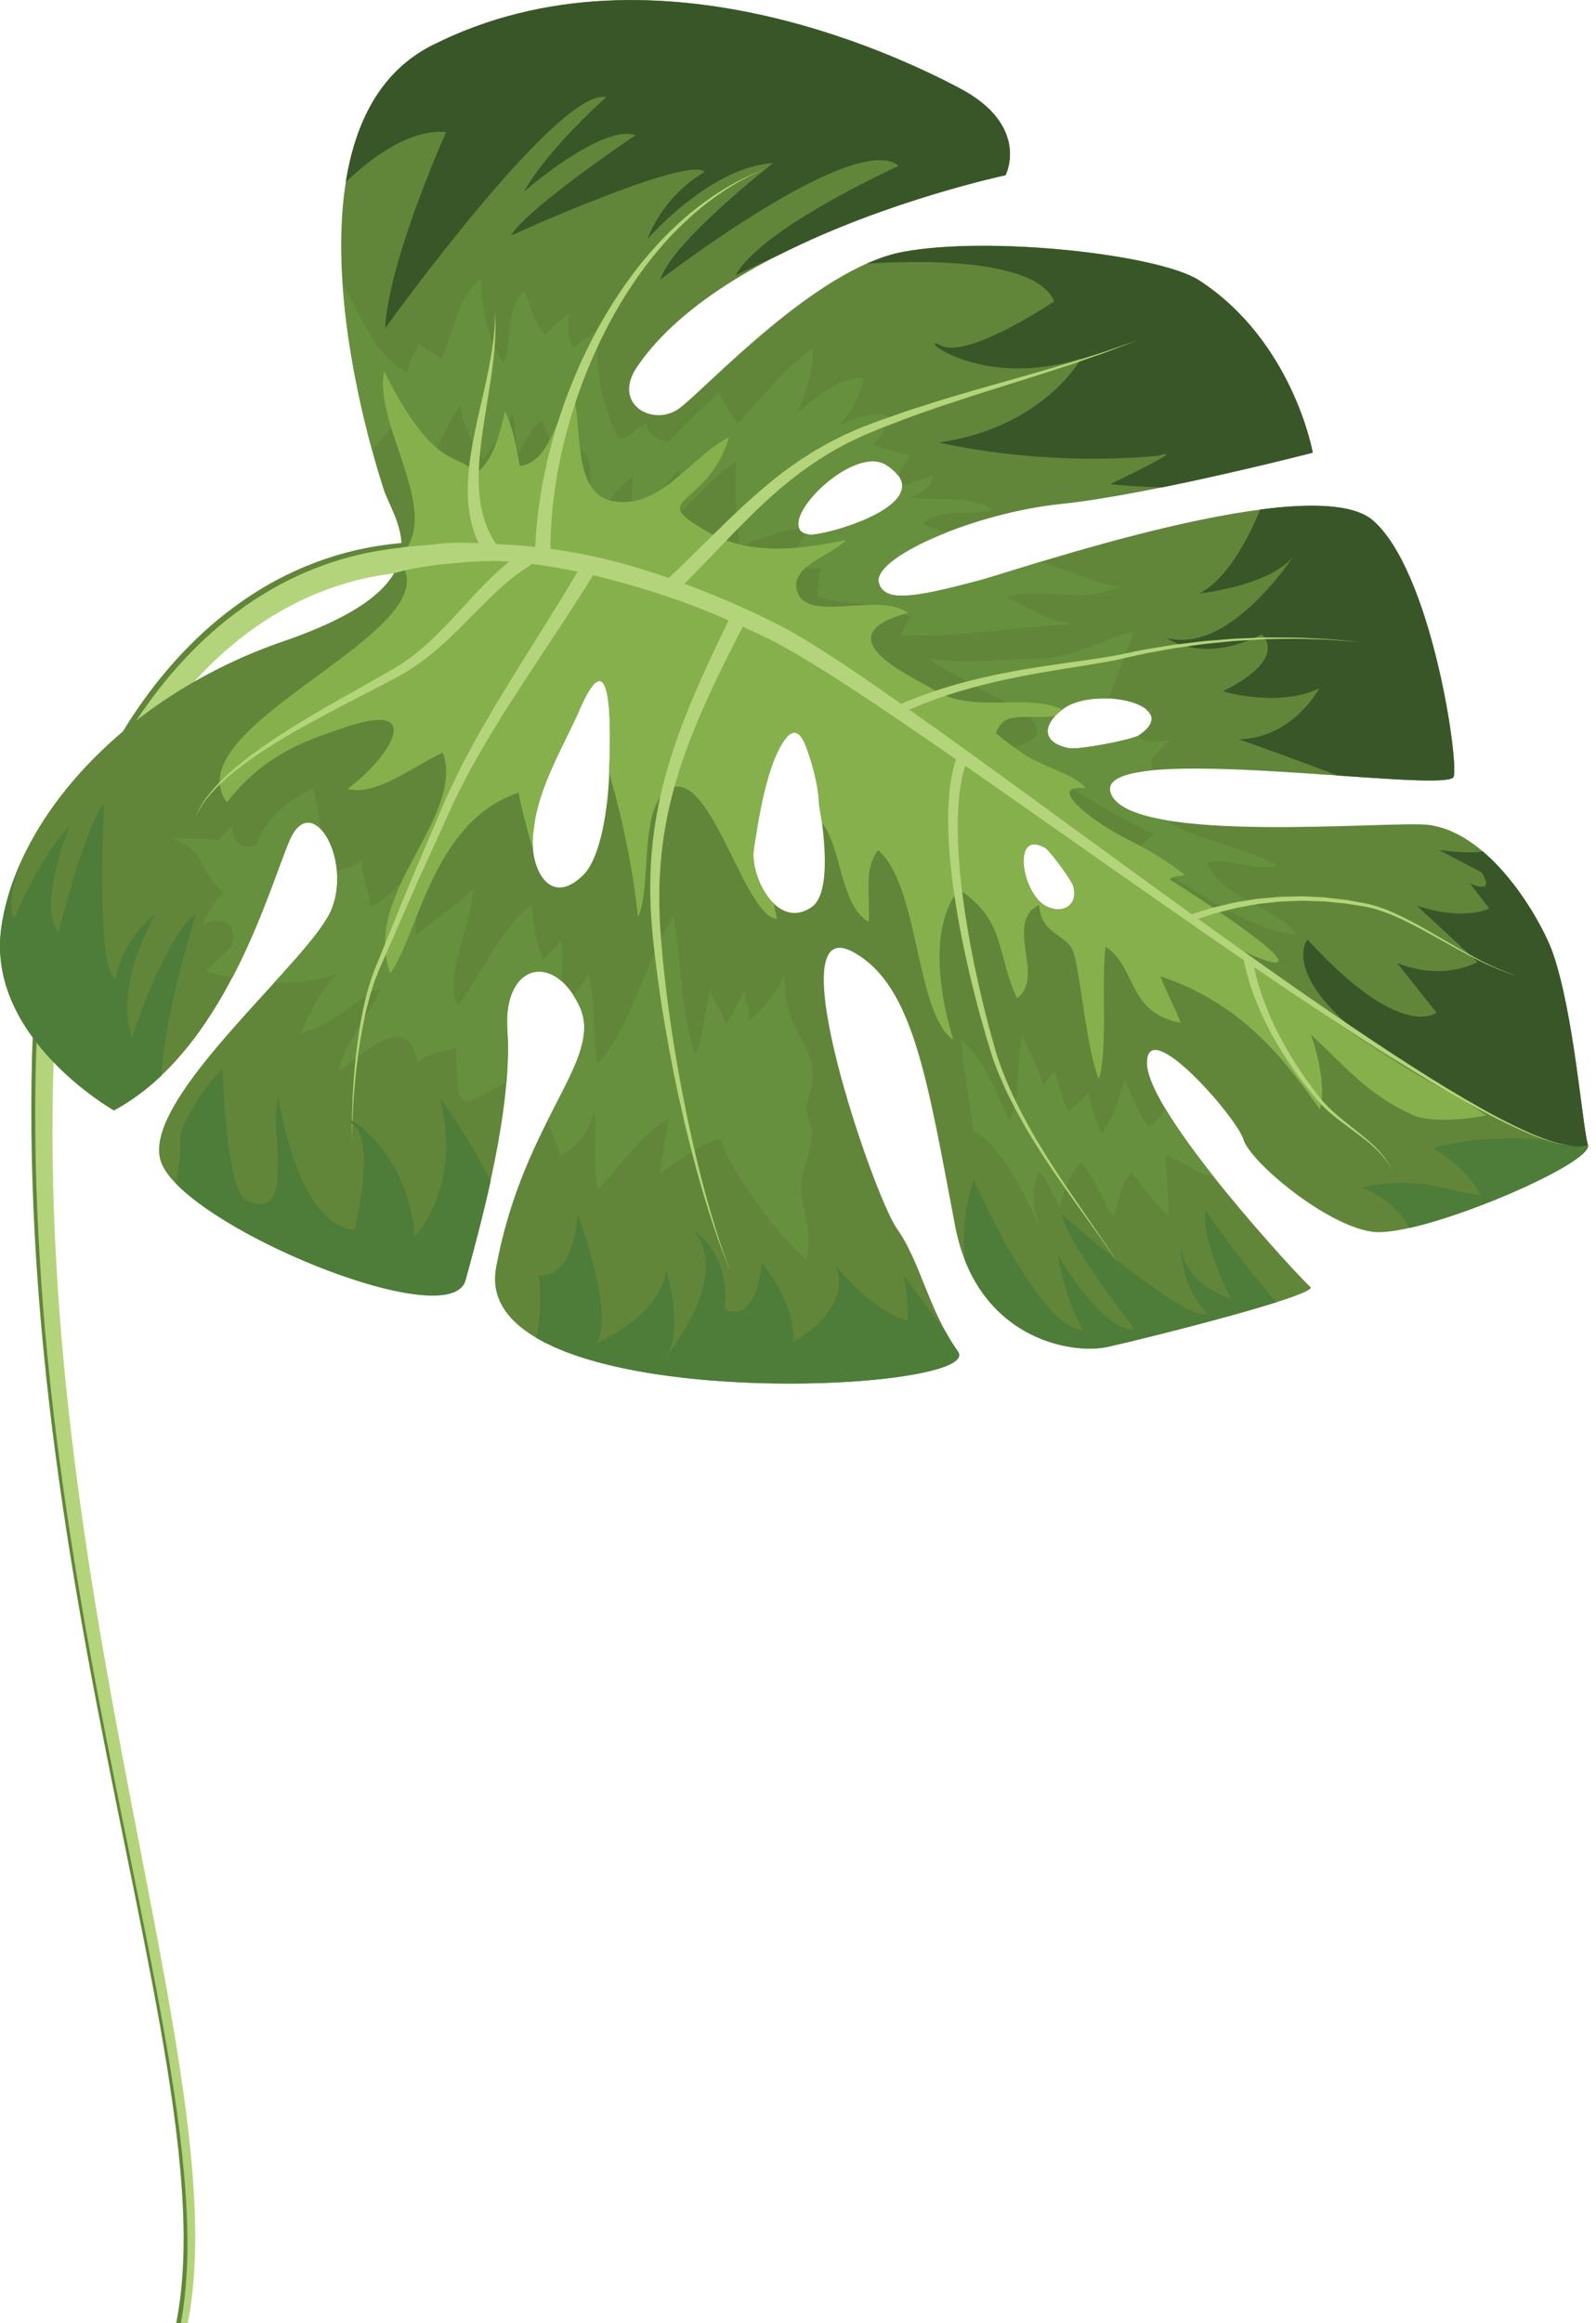 <svg width="165" height="240" viewBox="0 0 165 240" fill="none" xmlns="http://www.w3.org/2000/svg">
<path d="M5.753 150.361C6.672 157.294 7.806 164.195 9.044 170.966C10.282 177.736 11.631 184.363 12.934 190.782C14.237 197.194 15.501 203.391 16.551 209.288C17.593 215.186 18.421 220.79 18.786 225.99C18.968 228.59 19.033 231.086 18.942 233.451C18.896 234.637 18.812 235.784 18.688 236.898C18.571 237.967 18.414 239.003 18.212 239.993H18.903C19.111 239.023 19.287 238.019 19.418 236.983C19.555 235.856 19.652 234.683 19.711 233.484C19.822 231.086 19.783 228.557 19.626 225.931C19.307 220.679 18.525 215.036 17.535 209.112C16.538 203.189 15.332 196.972 14.087 190.547C11.592 177.704 8.979 163.987 7.265 150.159C6.398 143.245 5.746 136.312 5.382 129.469C5.017 122.634 4.925 115.883 5.134 109.373C5.368 102.915 6.444 96.712 8.171 91.055C9.897 85.406 12.269 80.297 15.058 76.002C17.841 71.695 21.04 68.216 24.266 65.648C25.067 65.009 25.882 64.423 26.677 63.889C27.479 63.361 28.267 62.879 29.043 62.449C30.593 61.588 32.086 60.937 33.467 60.428C36.224 59.418 38.511 59.027 40.068 58.825C40.459 58.767 40.791 58.741 41.085 58.715C41.371 58.682 41.639 58.669 41.847 58.649C42.056 58.643 42.219 58.617 42.323 58.558C42.427 58.506 42.479 58.454 42.479 58.454L42.316 56.186C42.316 56.186 42.258 56.141 42.147 56.108C42.036 56.062 41.873 56.056 41.665 56.082C41.456 56.095 41.196 56.115 40.863 56.16C40.537 56.193 40.146 56.232 39.736 56.297C38.055 56.532 35.578 56.981 32.6 58.109C31.121 58.669 29.512 59.392 27.85 60.331C27.022 60.8 26.175 61.328 25.328 61.901C24.481 62.488 23.621 63.12 22.774 63.81C19.366 66.573 16.029 70.288 13.169 74.81C10.308 79.326 7.916 84.643 6.203 90.482C4.495 96.327 3.459 102.707 3.303 109.334C3.14 115.909 3.283 122.699 3.707 129.58C4.13 136.455 4.834 143.427 5.753 150.361Z" fill="#61863A"/>
<path d="M6.144 150.791C7.063 157.724 8.197 164.632 9.435 171.396C10.673 178.166 12.022 184.8 13.325 191.212C14.629 197.624 15.893 203.821 16.942 209.718C17.985 215.616 18.812 221.22 19.177 226.42C19.359 229.02 19.425 231.522 19.34 233.888C19.294 235.074 19.209 236.22 19.086 237.335C18.988 238.247 18.851 239.14 18.695 240H19.398C19.568 239.166 19.711 238.299 19.822 237.419C19.959 236.292 20.057 235.119 20.115 233.92C20.233 231.516 20.187 228.994 20.031 226.368C19.711 221.116 18.929 215.472 17.939 209.549C16.948 203.626 15.736 197.409 14.492 190.984C11.996 178.14 9.383 164.423 7.669 150.595C6.802 143.681 6.151 136.748 5.786 129.906C5.421 123.07 5.33 116.319 5.538 109.816C5.773 103.358 6.848 97.148 8.575 91.498C10.302 85.849 12.674 80.746 15.463 76.446C18.245 72.138 21.445 68.659 24.67 66.091C25.472 65.453 26.286 64.866 27.081 64.332C27.883 63.804 28.671 63.322 29.447 62.892C30.998 62.031 32.49 61.38 33.871 60.871C36.628 59.861 38.915 59.47 40.472 59.268C40.863 59.21 41.196 59.184 41.489 59.158C41.776 59.125 42.043 59.112 42.251 59.093C42.46 59.086 42.623 59.06 42.727 59.001C42.831 58.949 42.883 58.897 42.883 58.897L42.721 56.629C42.721 56.629 42.662 56.584 42.551 56.551C42.44 56.505 42.278 56.499 42.069 56.525C41.86 56.545 41.6 56.558 41.267 56.603C40.942 56.636 40.551 56.675 40.14 56.74C38.459 56.975 35.983 57.424 33.005 58.552C31.526 59.112 29.916 59.835 28.254 60.774C27.427 61.243 26.58 61.771 25.732 62.344C24.885 62.931 24.025 63.556 23.178 64.247C19.77 67.016 16.434 70.724 13.573 75.247C10.712 79.762 8.321 85.08 6.607 90.925C4.9 96.77 3.863 103.15 3.707 109.777C3.544 116.352 3.688 123.142 4.111 130.023C4.515 136.885 5.219 143.857 6.144 150.791Z" fill="#B3D47B"/>
<path d="M101.251 59.959C94.656 61.706 91.457 62.292 90.857 60.22C90.101 57.607 100.782 52.967 109.755 52.055C118.734 51.136 135.716 46.757 135.716 46.757C135.716 46.757 133.689 35.269 123.967 28.954C119.874 26.296 102.502 24.334 93.392 26.002C84.282 27.671 72.794 40.377 70.155 42.235C67.509 44.098 63.228 41.766 65.873 37.882C75.198 24.178 103.962 18.091 103.962 18.091C103.962 18.091 106.607 12.944 99.1 9.047C95.249 7.046 68.128 -7.212 44.643 4.694C26.919 13.686 39.782 50.888 39.782 50.888C41.346 54.779 45.77 60.585 29.317 66.241C12.863 71.891 1.7 84.5 0.13 95.858C-1.441 107.216 11.774 114.703 11.774 114.703C23.145 108.571 27.596 92.378 29.877 86.924C32.151 81.463 36.406 88.67 34.282 93.936C32.158 99.201 14.642 113.361 16.596 119.89C18.558 126.42 46.52 138.077 48.116 132.265C49.941 125.631 52.99 114.293 52.45 106.408C51.987 99.657 57.115 98.243 59.859 103.827C62.602 109.412 54.118 115.518 51.283 130.962C48.449 146.405 102.137 144.027 99.035 139.622C95.933 135.217 95.21 130.447 92.727 126.921C90.245 123.396 80.131 93.786 88.296 98.399C94.435 101.866 95.849 111.478 98.748 126.667C100.951 138.214 110.673 140 114.551 139.133C119.464 138.032 136.413 133.731 135.468 132.949C134.517 132.167 118.747 115.192 118.584 109.907C118.421 104.616 127.87 115.44 128.554 117.72C129.245 120.008 137.026 126.563 141.861 127.247C146.689 127.931 164.753 120.236 164.166 118.281C163.58 116.319 162.726 104.694 160.517 98.393C159.429 95.304 154.333 86.109 147.745 85.223C144.018 84.721 116.46 87.406 114.798 81.861C113.13 76.309 149.804 82.154 150.299 80.225C150.788 78.296 147.94 58.988 141.952 53.775C135.729 48.36 104.932 58.988 101.251 59.959ZM62.98 79.619C62.947 82.16 62.394 87.954 60.478 90.208C56.698 94.203 54.522 89.211 55.18 85.666C55.584 81.457 58.223 77.143 59.846 73.474L59.872 73.415C63.371 65.276 63.163 75.494 62.98 79.619ZM83.748 78.316C84.171 79.639 84.653 81.567 84.68 83.118C85.11 85.445 86.074 92.189 83.924 93.701C80.314 96.171 77.57 90.54 77.916 87.817C78.404 84.624 79.343 78.277 81.48 75.983L81.506 75.957C82.614 75.077 83.174 76.511 83.748 78.316ZM91.652 48.054C97.38 51.762 86.263 55.13 83.839 55.241C79.186 54.883 88.029 45.643 91.652 48.054ZM110.954 91.518C111.52 93.492 109.898 94.489 108.158 93.616C105.617 92.339 104.554 85.582 108.067 87.595C108.66 88.038 110.647 90.723 110.954 91.518ZM117.678 75.996C116.727 76.472 111.781 77.43 110.569 77.299C107.669 76.752 107.689 74.869 109.931 73.213C113.202 70.789 122.52 72.809 117.678 75.996Z" fill="#61863A"/>
<path d="M91.652 48.054C92.206 48.412 92.557 48.764 92.825 49.109C93.255 48.386 93.711 47.682 94.121 47.044C92.72 46.653 91.45 46.444 90.231 45.916C91.156 45.252 91.547 43.851 92.153 43.134C90.485 42.371 88.563 43.199 86.817 43.89C87.846 42.593 89.11 40.847 89.234 39.074C86.829 38.84 84.327 41.205 82.483 42.528C83.298 40.54 84.164 38.24 84.028 36.103C82.359 36.637 76.403 43.668 76.403 43.668C75.902 43.753 74.331 40.527 74.331 40.527C72.748 41.935 69.17 45.597 69.17 45.597C69.17 45.597 67.124 45.545 66.792 43.707C65.371 44.45 64.7 45.636 63.957 45.304C63.957 45.304 61.109 40.169 61.885 34.109C61.331 34.506 59.904 35.249 59.298 35.966C58.685 34.721 58.575 33.405 58.92 32.323C58.184 32.858 57.076 33.653 56.411 34.682C55.297 33.522 54.873 31.919 54.235 30.088C52.202 31.548 53.036 35.425 52.039 37.543C50.364 34.825 49.83 32.134 49.719 28.863C47.366 30.271 46.773 34.891 45.594 37.139C45.066 36.403 43.665 36.005 43.268 35.458C42.929 36.539 42.134 37.393 42.114 38.527C38.563 36.468 37.39 32.701 35.422 29.345C35.885 36.083 37.39 42.56 38.504 46.62C39.169 45.63 39.873 44.704 40.733 44.001C41.795 45.48 42.251 47.669 43.444 49.331C45.125 47.005 45.913 44.203 47.594 41.87C47.92 43.877 48.741 45.806 49.934 47.461C51.139 46.034 52.091 44.235 52.983 42.749C53.277 43.942 53.205 45.389 53.629 46.764C54.287 45.727 54.86 44.196 55.968 43.401C57.512 45.936 57.649 50.028 58.32 52.908C59.317 50.791 60.002 48.621 60.047 46.353C62.009 48.301 60.353 51.449 61.253 53.879C62.647 52.315 63.781 50.387 65.443 49.188C65.365 50.641 65.104 52.224 65.352 53.736C67.326 52.596 68.564 50.028 70.278 48.516C70.206 49.969 69.574 51.82 70.004 53.195C72.083 51.416 73.771 49.09 76.117 47.682C75.967 50.589 75.999 53.365 76.481 56.375C78.619 55.847 80.489 54.622 82.685 54.687C81.427 52.648 88.504 45.956 91.652 48.054Z" fill="#66903D"/>
<path d="M115.978 60.721C112.98 60.233 110.289 58.773 107.48 58.063C104.385 59.001 102.098 59.738 101.251 59.959C94.656 61.706 91.457 62.292 90.857 60.22C90.446 58.786 93.477 56.74 97.777 55.039C96.898 54.707 96.083 54.388 95.379 54.12C96.956 52.426 100.586 53.312 102.639 52.674C100.123 51.123 97.067 51.736 94.031 51.403C94.904 51.058 96.656 50.191 96.396 49.051C95.477 49.5 94.376 49.878 93.261 50.165C93.353 52.954 85.794 55.15 83.845 55.241C83.604 55.222 83.415 55.17 83.239 55.104C82.718 56.186 82.014 57.229 81.708 58.206C82.34 58.31 83.878 58.89 84.882 58.727C84.595 59.496 84.699 60.813 84.412 61.582C87.481 62.735 91.039 61.855 94.141 63.823C93.587 64.221 93.431 65.172 93.196 65.622C99.009 65.922 105.402 64.69 111.129 64.488C108.725 64.26 106.34 62.892 104.092 61.706C107.708 60.507 111.625 62.448 115.157 60.748L115.978 60.721Z" fill="#66903D"/>
<path d="M61.462 114.762C61.749 117.492 61.28 120.346 61.84 122.888C64.212 120.34 66.46 117.049 69.151 115.537C68.839 117.44 68.532 119.343 68.213 121.246C70.155 119.851 72.364 118.261 74.423 117.629C75.779 121.272 80.125 127.345 83.338 130.069C84.374 125.703 81.787 124.217 83.292 120.216C84.686 116.078 83.325 116.228 83.364 114.241C85.683 107.535 80.894 107.939 81.109 100.647C80.32 102.472 79.063 104.218 77.401 105.417C77.558 104.466 77.036 103.156 76.919 102.407C76.209 103.756 75.622 105.026 74.99 105.9C74.951 104.668 73.153 103.013 73.589 101.866C72.722 104.166 72.931 106.825 71.862 108.845C70.383 104.453 70.37 99.142 69.64 94.626C66.682 99.266 65.313 106.128 61.755 109.94C61.273 106.929 61.54 103.801 60.856 100.511C60.582 101.234 59.905 102.081 59.286 102.83C59.488 103.137 59.677 103.469 59.859 103.84C61.449 107.073 59.273 110.481 56.607 115.772C56.992 117.017 57.617 118.339 58.022 119.343C59.611 118.613 60.876 116.86 61.462 114.762Z" fill="#66903D"/>
<path d="M58.053 101.351C58.073 99.944 58.223 98.464 58.008 97.096C57.65 97.767 56.542 98.562 56.19 99.24C55.473 97.656 55.108 95.402 54.945 93.421C51.544 96.281 49.895 100.406 47.367 103.899C45.653 100.934 49.048 95.05 48.846 91.837C47.94 92.912 44.056 95.786 42.949 96.581C42.864 94.124 44.082 91.147 43.718 88.892C41.782 90.28 40.635 92.782 38.302 93.623C38.257 92.398 37.344 90.534 37.377 88.833C36.875 89.524 35.702 89.648 34.823 89.967C34.94 91.264 34.803 92.658 34.282 93.936C33.578 95.682 31.18 98.406 28.358 101.501C30.75 101.592 33.122 101.332 35.005 100.458C35.266 100.256 35.526 100.113 35.781 100.048C35.533 100.198 35.272 100.335 35.005 100.458C33.422 101.69 31.767 105.17 31.089 106.734C34.777 105.763 36.739 103.137 39.352 102.094C38.133 105.072 35.481 107.809 35.018 110.663C37.788 108.676 42.173 104.264 43.216 109.809C44.402 108.539 45.829 108.773 47.132 108.252C47.406 115.961 47.484 114.019 52.352 111.862C52.521 109.94 52.567 108.089 52.449 106.395C52.084 100.973 55.336 98.999 58.053 101.351Z" fill="#66903D"/>
<path d="M33.206 85.705C32.77 83.464 32.418 81.45 32.418 81.45C32.418 81.45 27.954 83.164 26.573 87.093C26.254 87.993 23.601 87.413 24.103 85.184L22.474 86.82C20.571 86.513 19.9 86.709 17.724 86.592C21.849 88.24 19.952 89.472 23.171 92.196C21.972 93.108 20.884 95.552 20.884 95.552C22.715 94.613 23.699 95.525 23.699 95.525C25.302 97.943 22.331 98.712 21.327 100.367C22.155 100.595 23.067 100.81 24.025 100.999C26.977 95.356 28.723 89.733 29.89 86.93C30.848 84.617 32.17 84.578 33.206 85.705Z" fill="#66903D"/>
<path d="M41.28 57.985C47.204 65.061 17.724 74.908 23.458 82.89C27.009 78.335 30.808 76.765 35.207 75.292C44.545 71.943 40.049 78.531 35.898 81.509C38.947 82.252 42.629 79.195 45.789 77.755C48.109 84.487 37.312 92.241 40.342 100.556C43.268 96.496 44.708 84.852 53.622 81.88C53.85 83.275 54.463 85.614 55.101 87.751C55.036 87.054 55.056 86.338 55.18 85.673C55.584 81.463 58.223 77.149 59.845 73.481L59.871 73.422C63.364 65.277 63.156 75.494 62.973 79.626C62.973 79.678 62.967 79.749 62.967 79.808C64.355 84.578 65.443 89.791 65.958 94.744C67.457 91.57 65.925 83.014 69.366 81.385C73.562 79.632 77.049 94.9 80.339 94.906C80.189 94.385 80.098 93.877 80.04 93.388C78.573 92.007 77.713 89.433 77.915 87.836C78.404 84.643 79.342 78.296 81.48 76.002L81.506 75.976C82.607 75.084 83.168 76.517 83.741 78.329C84.165 79.652 84.647 81.581 84.673 83.131C84.757 83.594 84.862 84.239 84.966 84.975C87.064 87.654 86.836 93.492 89.808 95.239C89.997 92.587 89.241 89.772 90.779 87.83C95.066 91.459 94.604 104.675 98.559 107.418C97.373 103.658 95.796 95.975 99.152 91.883C103.994 95.121 102.977 98.373 105.128 103.124C108.171 100.941 103.714 95.317 107.434 93.486C107.643 96.692 110.373 96.412 111.018 98.471C111.781 101.28 112.367 108.558 113.605 111.452C114.55 108.676 113.84 101.077 114.303 97.793C117.6 100.041 116.492 104.577 122.051 105.659C121.731 104.629 120.298 101.892 119.978 100.862C128.932 103.801 133.474 110.461 136.458 114.612C137.045 112.514 136.361 109.223 135.527 106.89C139.143 110.168 141.131 112.937 146.129 115.225C148.54 116.169 153.127 115.368 153.662 115.212C153.662 115.212 151.948 114.006 147.908 111.784C131.793 102.948 84.634 64.84 65.932 59.581C61.018 58.18 49.758 55.671 41.28 57.985ZM108.067 87.595C108.66 88.038 110.647 90.723 110.953 91.518C111.52 93.492 109.898 94.489 108.158 93.616C105.616 92.339 104.561 85.582 108.067 87.595Z" fill="#86B04B"/>
<path d="M118.936 73.826C119.008 73.637 119.086 73.448 119.138 73.24C118.949 73.272 118.734 73.298 118.525 73.331C118.708 73.481 118.845 73.644 118.936 73.826Z" fill="#66903D"/>
<path d="M114.798 81.861C114.401 80.538 116.186 79.867 119.131 79.573C118.617 78.01 119.835 77.918 120.891 76.459C119.887 76.622 118.675 76.745 117.776 76.27C117.848 76.087 117.932 75.911 118.017 75.735C117.906 75.827 117.815 75.911 117.678 76.002C116.727 76.478 111.781 77.436 110.569 77.306C107.669 76.758 107.689 74.875 109.93 73.22C111.051 72.386 112.876 72.093 114.603 72.171C115.547 69.779 116.844 66.221 117.15 65.335C114.739 65.492 111.69 68.118 106.118 68.092C104.183 68.085 98.044 68.698 95.764 67.896C98.605 69.773 103.583 72.484 106.737 73.754C105.877 74.373 109.578 76.1 104.255 77.312C107.187 79.313 116.056 84.78 119.301 86.181C119.053 86.357 117.769 87.556 117.437 87.615C120.259 90.247 129.883 96.601 133.995 96.483C132.457 94.053 125.869 92.469 124.781 89.146C126.86 88.403 129.844 90.221 132.04 89.387C128.554 87.484 124.051 86.937 120.435 84.715C117.398 84.18 115.228 83.301 114.798 81.861Z" fill="#66903D"/>
<path d="M96.213 71.057C93.835 69.688 85.09 65.694 93.874 63.315C90.896 61.119 83.806 64.299 82.503 61.315C81.336 58.519 85.898 57.476 87.481 55.782C82.6 56.773 77.264 57.529 72.689 54.661C66.89 51.266 73.119 52.531 75.38 45.167C71.842 46.868 68.74 51.898 64.518 51.853C58.783 52.055 60.399 44.176 59.2 40.566C57.513 42.893 56.867 47.832 53.727 48.132C53.401 46.125 52.951 43.935 52.208 42.508C51.713 44.541 51.009 47.845 49.028 48.992C47.81 46.509 45.262 49.461 39.703 38.344C38.687 43.551 44.793 51.664 42.245 56.291L41.287 57.978C47.601 58.2 56.809 56.786 62.68 58.721C69.581 61.321 76.716 63.419 83.461 66.971C86.289 68.574 89.775 71.109 92.786 73.422C95.79 75.722 98.794 77.384 101.661 79.541C107.043 83.601 111.442 86.409 115.814 89.57C116.864 90.332 124.475 95.558 125.837 96.64C128.919 99.084 140.785 103.528 121.008 90.892C120.597 90.632 122.52 90.397 122.52 90.397C122.52 90.397 120.272 88.534 116.746 86.8C112.752 84.832 107.943 80.929 112.289 81.444C111.246 80.192 109.22 79.658 106.881 78.498C105.401 77.768 102.951 75.742 102.951 75.742C102.951 75.742 103.199 75.09 103.59 74.706C104.417 73.657 107.187 74.295 109.096 73.956C109.305 73.735 109.539 73.513 109.826 73.298C105.975 71.487 100.436 73.937 96.213 71.057Z" fill="#86B04B"/>
<path d="M118.741 116.43C117.679 114.951 116.988 113.211 116.297 111.471C115.802 113.504 114.987 115.485 113.906 117.101C113.293 115.863 112.739 114.306 112.491 112.8C112.022 113.7 110.967 114.175 110.543 114.755C109.618 113.465 109.559 111.823 108.947 110.585C108.705 111.035 108.106 111.751 107.871 112.201C107.363 110.324 106.353 108.532 105.662 106.792C105.011 109.777 105.63 112.976 104.339 115.857C103.173 113.061 101.785 109.575 99.374 107.392C99.537 110.35 100.293 113.732 100.586 116.873L100.905 116.925C104.268 119.265 106.079 124.126 107.963 127.527C106.822 125.553 106.418 123.044 107.415 120.926C108.21 122.034 108.953 123.461 109.566 124.699C110.009 122.979 110.634 121.128 111.794 120.021C113.117 121.865 114.081 123.976 115.085 125.768C115.665 124.237 115.789 122.464 117.001 121.037C118.193 122.699 119.386 124.361 120.819 125.573C120.813 123.618 120.539 121.291 120.539 119.336C122.044 119.701 123.765 121.435 125.472 121.545C123.55 119.115 121.738 116.639 120.454 114.495C120.037 115.309 119.503 116.033 118.741 116.43Z" fill="#66903D"/>
<path d="M124.611 124.98C124.266 128.583 127.264 134.155 127.264 134.155C122.624 132.617 122.096 129.463 122.037 128.557C122.142 133.138 124.768 135.66 124.768 135.66C122.78 136.859 109.761 125.423 109.761 125.423C110.334 128.401 117.326 137.348 117.326 137.348C113.938 137.621 109.389 129.671 109.389 129.671C110.06 134.239 111.983 137.406 111.983 137.406C107.369 137.237 100.657 121.845 100.657 121.845C99.543 125.116 99.543 128.14 99.784 130.245C103.101 138.586 111.123 139.896 114.557 139.127C117.926 138.371 126.938 136.116 131.981 134.519C128.02 130.082 124.611 124.98 124.611 124.98Z" fill="#4E7C39"/>
<path d="M164.166 118.281C153.883 116.573 148.214 118.613 148.214 118.613C152.528 121.415 153.029 123.468 153.029 123.468L150.697 123.077C145.321 121.402 140.746 122.673 140.746 122.673C143.34 123.65 144.845 125.279 145.718 126.85C152.769 125.266 164.648 119.877 164.166 118.281Z" fill="#4E7C39"/>
<path d="M108.992 31.131C108.992 31.131 100.827 36.637 97.654 35.836C97.523 35.803 97.4 35.757 97.282 35.699C94.435 34.291 100.958 40.404 111.781 37.028C111.781 37.028 107.911 44.151 97.093 45.714C97.093 45.714 107.22 48.243 119.757 47.083C119.757 47.083 123.537 45.812 114.772 50.015C114.772 50.015 117.144 50.269 120.142 50.354C127.955 48.771 135.722 46.77 135.722 46.77C135.722 46.77 133.696 35.282 123.973 28.967C119.881 26.309 102.509 24.347 93.399 26.015C92.174 26.237 90.903 26.667 89.619 27.241C94.787 26.895 107.083 26.608 108.992 31.131Z" fill="#395628"/>
<path d="M153.271 87.934C152.626 88.129 151.206 88.11 148.788 87.817L153.174 90.124C153.174 90.124 154.783 92.463 151.968 91.27L153.962 93.838C153.962 93.838 151.571 95.193 146.494 93.577L152.75 99.377C152.75 99.377 149.329 101.423 144.435 99.481L148.514 104.609C148.514 104.609 144.878 107.698 135.169 97.05C135.169 97.05 130.106 103.234 154.509 115.296C159.123 117.577 162.081 118.952 164.167 118.281C163.58 116.319 162.727 104.694 160.518 98.393C159.762 96.242 157.064 91.14 153.271 87.934Z" fill="#395628"/>
<path d="M123.993 61.315C123.993 61.315 131.109 60.552 133.65 57.555C133.65 57.555 127.082 67.655 120.624 65.902C120.624 65.902 124.312 68.671 130.425 65.537C130.425 65.537 133.455 67.903 126.424 71.415C126.424 71.415 132.08 73.142 136.387 71.115C136.387 71.115 133.676 76.25 128.092 76.374C128.092 76.374 132.849 78.042 138.264 80.108C144.761 80.564 150.111 80.948 150.293 80.219C150.782 78.29 147.934 58.982 141.946 53.769C139.978 52.055 135.547 51.95 130.288 52.635C128.952 55.847 126.795 59.874 123.993 61.315Z" fill="#395628"/>
<path d="M46.122 13.641C46.122 13.641 40.147 26.96 39.821 33.907C39.821 33.907 57.754 8.949 62.68 10.037C62.68 10.037 56.757 15.218 54.163 19.805C54.163 19.805 62.244 12.748 65.697 13.967C65.697 13.967 54.639 21.389 52.801 24.341C52.801 24.341 71.249 15.98 72.846 17.779C72.846 17.779 68.89 19.76 66.929 24.699C66.929 24.699 73.452 17.218 79.942 16.84C79.942 16.84 69.399 25.031 68.271 28.889C68.271 28.889 88.394 13.367 92.903 17.14C92.903 17.14 78.619 23.611 76.058 28.439C76.058 28.439 77.896 27.527 80.639 26.289C91.737 20.692 103.961 18.105 103.961 18.105C103.961 18.105 106.607 12.957 99.1 9.06C95.249 7.059 68.128 -7.199 44.643 4.707C39.273 7.431 36.712 12.735 35.748 18.808C38.55 16.143 42.434 13.322 46.122 13.641Z" fill="#395628"/>
<path d="M50.267 57.516C50.267 57.516 50.215 57.431 50.117 57.274C50.019 57.111 49.876 56.903 49.693 56.545C49.504 56.199 49.322 55.789 49.133 55.306C48.957 54.824 48.781 54.27 48.657 53.651C48.624 53.495 48.598 53.339 48.566 53.182C48.546 53.019 48.52 52.856 48.494 52.687C48.435 52.355 48.422 52.009 48.39 51.657C48.357 50.953 48.344 50.204 48.396 49.448C48.442 48.686 48.52 47.91 48.644 47.128C48.761 46.346 48.898 45.558 49.061 44.776C49.374 43.212 49.745 41.674 50.071 40.221C50.227 39.498 50.384 38.8 50.514 38.129C50.645 37.465 50.755 36.833 50.853 36.253C50.892 35.959 50.938 35.679 50.97 35.412C51.003 35.145 51.035 34.891 51.062 34.65C51.107 34.167 51.14 33.75 51.159 33.405C51.185 33.06 51.179 32.786 51.185 32.603C51.192 32.414 51.192 32.317 51.192 32.317C51.192 32.317 51.199 32.414 51.205 32.603C51.212 32.786 51.231 33.06 51.224 33.405C51.237 33.757 51.224 34.174 51.212 34.656C51.198 34.897 51.185 35.158 51.166 35.425C51.146 35.699 51.12 35.979 51.101 36.279C51.042 36.872 50.97 37.517 50.879 38.194C50.788 38.872 50.684 39.583 50.566 40.319C50.338 41.785 50.065 43.349 49.85 44.906C49.739 45.688 49.654 46.47 49.589 47.233C49.517 47.995 49.491 48.751 49.491 49.474C49.485 50.198 49.543 50.888 49.608 51.54C49.661 51.859 49.693 52.172 49.765 52.472C49.797 52.622 49.824 52.772 49.856 52.908C49.895 53.045 49.928 53.189 49.967 53.325C50.117 53.866 50.299 54.342 50.475 54.753C50.664 55.157 50.84 55.508 51.01 55.763C51.153 56.017 51.329 56.251 51.433 56.401C51.544 56.551 51.596 56.629 51.596 56.629L50.267 57.516Z" fill="#B3D47B"/>
<path d="M54.926 58.324C54.926 58.324 54.783 58.415 54.509 58.591C54.372 58.675 54.209 58.786 54.007 58.917C53.831 59.047 53.623 59.197 53.401 59.366C53.167 59.523 52.919 59.744 52.652 59.966C52.372 60.181 52.085 60.441 51.779 60.715C51.466 60.982 51.153 61.295 50.814 61.608C50.482 61.934 50.13 62.273 49.765 62.637C49.035 63.374 48.247 64.169 47.406 65.009C46.559 65.85 45.634 66.723 44.611 67.557C43.587 68.391 42.46 69.186 41.235 69.851C40.036 70.49 38.804 71.128 37.579 71.76C35.129 73.025 32.686 74.295 30.451 75.585C28.215 76.869 26.189 78.172 24.56 79.443C22.931 80.707 21.738 81.958 21.041 82.942C20.872 83.19 20.722 83.418 20.604 83.62C20.494 83.829 20.389 83.998 20.324 84.141C20.194 84.435 20.122 84.598 20.122 84.598C20.122 84.598 20.187 84.435 20.311 84.135C20.37 83.985 20.474 83.809 20.572 83.601C20.683 83.392 20.826 83.164 20.989 82.903C21.653 81.887 22.807 80.584 24.403 79.248C25.993 77.912 27.987 76.524 30.19 75.149C32.392 73.774 34.797 72.412 37.202 71.063C38.401 70.385 39.606 69.714 40.773 69.03C41.913 68.359 42.955 67.57 43.907 66.736C44.858 65.902 45.725 65.022 46.533 64.162C47.334 63.289 48.097 62.468 48.801 61.712C49.153 61.328 49.504 60.969 49.83 60.624C50.169 60.285 50.482 59.959 50.795 59.666C51.107 59.373 51.394 59.093 51.681 58.845C51.968 58.597 52.215 58.369 52.469 58.167C52.717 57.972 52.945 57.789 53.141 57.639C53.33 57.502 53.492 57.392 53.623 57.294C53.89 57.111 54.027 57.007 54.027 57.007L54.926 58.324Z" fill="#B3D47B"/>
<path d="M61.409 59.282C61.409 59.282 60.868 60.142 59.917 61.647C59.441 62.396 58.842 63.302 58.164 64.351C57.48 65.387 56.711 66.554 55.87 67.825C55.036 69.102 54.111 70.47 53.186 71.943C52.716 72.679 52.221 73.422 51.745 74.204C51.27 74.986 50.788 75.781 50.292 76.589C49.81 77.41 49.347 78.251 48.859 79.098C48.735 79.313 48.618 79.521 48.494 79.736C48.383 79.958 48.272 80.173 48.161 80.394C47.94 80.831 47.712 81.274 47.484 81.717C47.373 81.939 47.256 82.16 47.145 82.382C47.093 82.493 47.028 82.604 46.982 82.714L46.826 83.06C46.617 83.522 46.409 83.978 46.2 84.441C45.783 85.36 45.359 86.285 44.936 87.211C44.512 88.136 44.095 89.061 43.678 89.98C43.463 90.443 43.255 90.899 43.046 91.362C42.844 91.824 42.642 92.28 42.447 92.743C41.645 94.574 40.857 96.379 40.094 98.119C39.905 98.556 39.716 98.986 39.527 99.416C39.436 99.631 39.338 99.846 39.247 100.054L39.11 100.374L38.986 100.693C38.824 101.123 38.654 101.54 38.53 101.964C38.465 102.172 38.393 102.381 38.328 102.596C38.27 102.811 38.211 103.019 38.152 103.228C37.696 104.903 37.396 106.525 37.162 108.03C36.927 109.536 36.777 110.924 36.673 112.155C36.562 113.387 36.491 114.469 36.458 115.355C36.413 116.248 36.406 116.945 36.399 117.421C36.399 117.896 36.406 118.15 36.406 118.15C36.406 118.15 36.393 117.896 36.386 117.421C36.38 116.938 36.373 116.241 36.393 115.355C36.406 114.462 36.445 113.38 36.53 112.149C36.614 110.911 36.725 109.516 36.921 108.004C37.116 106.486 37.383 104.85 37.8 103.143C37.853 102.928 37.905 102.72 37.963 102.498C38.029 102.283 38.087 102.068 38.152 101.853C38.276 101.41 38.426 100.986 38.582 100.556L38.7 100.23L38.83 99.911C38.921 99.696 39.006 99.481 39.097 99.259C39.273 98.829 39.449 98.386 39.632 97.95C40.355 96.184 41.098 94.359 41.854 92.502C42.043 92.039 42.232 91.57 42.427 91.107C42.623 90.645 42.818 90.176 43.02 89.713C43.418 88.781 43.822 87.849 44.213 86.911C44.61 85.972 45.008 85.041 45.412 84.109C45.607 83.646 45.809 83.177 46.005 82.714L46.154 82.369C46.207 82.245 46.265 82.134 46.317 82.024C46.428 81.796 46.539 81.567 46.643 81.339C46.865 80.883 47.08 80.434 47.295 79.984C47.406 79.756 47.51 79.534 47.621 79.306C47.738 79.085 47.855 78.87 47.966 78.648C48.435 77.781 48.891 76.915 49.347 76.081C49.823 75.253 50.299 74.439 50.761 73.637C51.218 72.835 51.7 72.08 52.15 71.324C53.049 69.819 53.941 68.43 54.743 67.127C55.551 65.837 56.287 64.651 56.946 63.602C57.591 62.553 58.164 61.647 58.62 60.885C59.532 59.353 60.047 58.48 60.047 58.48L61.409 59.282Z" fill="#B3D47B"/>
<path d="M77.043 64.247C77.043 64.247 76.547 65.224 75.674 66.925C74.814 68.632 73.589 71.07 72.305 74.067C71.667 75.566 71.015 77.208 70.429 78.974C69.842 80.74 69.321 82.636 68.93 84.624C68.545 86.611 68.285 88.703 68.2 90.834C68.154 91.903 68.148 92.978 68.18 94.059C68.187 94.6 68.226 95.141 68.246 95.682L68.363 97.317C68.539 99.487 68.787 101.664 69.06 103.801C69.353 105.932 69.666 108.03 70.025 110.051C70.188 111.061 70.39 112.051 70.566 113.022C70.761 113.986 70.957 114.938 71.139 115.857C71.537 117.694 71.934 119.428 72.332 121.024C72.729 122.614 73.133 124.067 73.504 125.351C73.7 125.99 73.882 126.589 74.045 127.136C74.221 127.69 74.397 128.192 74.54 128.642C74.834 129.554 75.114 130.258 75.283 130.74C75.459 131.222 75.557 131.483 75.557 131.483C75.557 131.483 75.459 131.229 75.27 130.753C75.088 130.271 74.788 129.58 74.475 128.674C74.319 128.218 74.13 127.723 73.941 127.176C73.758 126.628 73.563 126.035 73.355 125.397C72.951 124.119 72.514 122.679 72.077 121.089C71.641 119.506 71.198 117.779 70.761 115.941C70.552 115.023 70.344 114.078 70.122 113.113C69.927 112.142 69.699 111.158 69.516 110.142C69.112 108.122 68.754 106.03 68.409 103.893C68.083 101.755 67.783 99.579 67.555 97.389C67.32 95.213 67.183 92.984 67.236 90.808C67.275 88.625 67.49 86.481 67.842 84.428C68.194 82.376 68.682 80.421 69.243 78.603C69.803 76.784 70.422 75.09 71.041 73.552C72.279 70.477 73.459 67.994 74.286 66.254C75.121 64.521 75.596 63.53 75.596 63.53L77.043 64.247Z" fill="#B3D47B"/>
<path d="M100.071 78.296C100.071 78.296 99.993 78.505 99.85 78.896C99.784 79.085 99.719 79.313 99.641 79.58C99.576 79.86 99.485 80.186 99.42 80.551C99.263 81.287 99.152 82.206 99.081 83.262C99.009 84.324 98.99 85.529 99.035 86.846C99.12 89.485 99.465 92.561 100.013 95.838C100.286 97.474 100.612 99.155 100.983 100.862C101.355 102.57 101.765 104.29 102.222 106.004C102.443 106.857 102.684 107.711 102.932 108.565L103.121 109.203L103.134 109.242L103.14 109.262C103.134 109.242 103.14 109.269 103.14 109.269L103.173 109.347L103.232 109.503L103.342 109.816C103.499 110.226 103.636 110.65 103.805 111.048C104.437 112.657 105.2 114.208 105.982 115.668C106.366 116.404 106.783 117.101 107.181 117.798C107.598 118.483 107.995 119.154 108.412 119.792C109.227 121.083 110.028 122.282 110.778 123.383C112.276 125.586 113.547 127.41 114.414 128.7C114.85 129.345 115.183 129.854 115.411 130.206C115.639 130.558 115.756 130.74 115.756 130.74C115.756 130.74 115.632 130.558 115.398 130.212C115.17 129.867 114.824 129.365 114.375 128.726C113.488 127.449 112.179 125.657 110.634 123.481C109.865 122.393 109.031 121.213 108.191 119.936C107.767 119.304 107.35 118.633 106.92 117.955C106.503 117.264 106.073 116.567 105.669 115.837C104.848 114.377 104.053 112.846 103.375 111.21C103.186 110.806 103.049 110.396 102.88 109.985L102.762 109.679L102.704 109.523L102.678 109.444L102.665 109.412L102.658 109.392L102.652 109.353L102.45 108.721C102.189 107.874 101.928 107.02 101.687 106.167C101.192 104.453 100.749 102.726 100.338 101.025C99.934 99.318 99.569 97.63 99.257 95.988C98.638 92.704 98.227 89.596 98.084 86.904C98.012 85.562 98.005 84.324 98.058 83.223C98.11 82.121 98.207 81.157 98.357 80.368C98.423 79.978 98.507 79.626 98.579 79.313C98.67 79.007 98.742 78.726 98.807 78.531C98.944 78.14 99.022 77.925 99.022 77.925L100.071 78.296Z" fill="#B3D47B"/>
<path d="M129.46 98.875C129.46 98.875 129.479 98.979 129.512 99.175C129.551 99.37 129.597 99.67 129.675 100.015C129.753 100.367 129.844 100.797 129.988 101.286C130.053 101.534 130.124 101.794 130.216 102.061C130.3 102.335 130.385 102.622 130.496 102.915C130.704 103.508 130.946 104.147 131.232 104.811C131.376 105.144 131.525 105.483 131.688 105.821C131.773 105.991 131.851 106.167 131.936 106.343C132.021 106.512 132.112 106.688 132.203 106.864C132.562 107.568 132.966 108.278 133.389 108.995C133.826 109.705 134.275 110.415 134.758 111.113C135.233 111.81 135.742 112.488 136.25 113.152C136.765 113.81 137.325 114.39 137.912 114.918C138.498 115.446 139.104 115.928 139.677 116.378C140.251 116.834 140.792 117.258 141.28 117.675C141.769 118.085 142.193 118.496 142.551 118.874C142.903 119.258 143.183 119.617 143.385 119.929C143.49 120.086 143.574 120.229 143.652 120.353C143.724 120.477 143.776 120.594 143.822 120.679C143.913 120.861 143.959 120.952 143.959 120.952C143.959 120.952 143.907 120.861 143.815 120.685C143.763 120.601 143.711 120.49 143.639 120.366C143.561 120.242 143.463 120.105 143.359 119.955C143.144 119.656 142.857 119.304 142.493 118.939C142.128 118.574 141.698 118.183 141.196 117.792C140.701 117.394 140.14 116.99 139.554 116.554C138.967 116.117 138.342 115.661 137.729 115.14C137.117 114.625 136.504 114.039 135.97 113.393C135.435 112.748 134.901 112.077 134.393 111.393C133.878 110.709 133.402 110.005 132.933 109.301C132.483 108.591 132.04 107.887 131.656 107.183C131.558 107.007 131.46 106.831 131.363 106.662C131.271 106.486 131.18 106.31 131.095 106.141C130.913 105.795 130.75 105.456 130.594 105.118C130.274 104.446 130.007 103.808 129.773 103.202C129.649 102.902 129.551 102.609 129.453 102.329C129.349 102.055 129.264 101.788 129.193 101.534C129.03 101.032 128.919 100.582 128.821 100.211C128.723 99.839 128.671 99.559 128.626 99.364C128.58 99.168 128.561 99.064 128.561 99.064L129.46 98.875Z" fill="#B3D47B"/>
<path d="M122.943 94.528C122.943 94.528 123.484 94.359 124.429 94.059C124.664 93.988 124.924 93.903 125.211 93.812C125.504 93.734 125.824 93.662 126.162 93.584C126.84 93.427 127.603 93.212 128.45 93.101C128.873 93.03 129.31 92.958 129.766 92.886C129.994 92.841 130.229 92.834 130.463 92.808C130.698 92.789 130.939 92.763 131.187 92.743C131.434 92.724 131.675 92.697 131.929 92.678C132.053 92.665 132.184 92.652 132.307 92.645C132.438 92.639 132.562 92.639 132.692 92.632C133.207 92.626 133.728 92.613 134.262 92.6C134.399 92.6 134.529 92.593 134.666 92.593C134.803 92.6 134.933 92.606 135.07 92.613C135.344 92.626 135.611 92.639 135.885 92.652C136.432 92.678 136.986 92.697 137.547 92.776C138.1 92.841 138.661 92.906 139.221 92.971C139.782 93.075 140.336 93.18 140.896 93.277L141.313 93.356C141.469 93.382 141.593 93.427 141.73 93.46C142.004 93.538 142.277 93.59 142.545 93.694C142.818 93.792 143.085 93.877 143.353 93.988C143.613 94.099 143.874 94.203 144.128 94.314C145.145 94.776 146.122 95.291 147.047 95.806C148.898 96.848 150.586 97.878 152.072 98.686C152.443 98.894 152.801 99.077 153.147 99.259C153.492 99.442 153.824 99.592 154.131 99.742C154.756 100.028 155.304 100.276 155.773 100.439C156.007 100.517 156.209 100.608 156.392 100.66C156.581 100.713 156.731 100.758 156.861 100.804C157.115 100.875 157.252 100.915 157.252 100.915C157.252 100.915 157.115 100.875 156.861 100.804C156.731 100.771 156.574 100.726 156.392 100.673C156.203 100.628 156.001 100.543 155.766 100.465C155.297 100.309 154.743 100.074 154.111 99.8C153.798 99.657 153.46 99.507 153.114 99.331C152.769 99.155 152.404 98.979 152.026 98.784C150.521 98.002 148.813 96.998 146.943 95.995C146.011 95.493 145.034 95.004 144.017 94.568C143.763 94.463 143.503 94.359 143.248 94.261C142.988 94.164 142.721 94.085 142.46 93.994C142.206 93.897 141.919 93.851 141.645 93.773C141.508 93.747 141.365 93.694 141.241 93.681L140.824 93.616C140.27 93.525 139.716 93.434 139.163 93.343C138.609 93.29 138.055 93.232 137.501 93.18C136.954 93.108 136.4 93.108 135.859 93.088C135.585 93.082 135.318 93.075 135.051 93.062C134.914 93.056 134.784 93.056 134.647 93.049C134.516 93.056 134.386 93.056 134.256 93.062C133.728 93.082 133.213 93.101 132.705 93.121C132.581 93.127 132.451 93.134 132.327 93.141C132.203 93.154 132.079 93.167 131.955 93.18C131.708 93.206 131.467 93.232 131.226 93.258C130.985 93.284 130.75 93.31 130.515 93.336C130.281 93.362 130.053 93.382 129.831 93.427C129.382 93.505 128.951 93.584 128.541 93.662C127.707 93.786 126.97 94.014 126.312 94.177C125.986 94.261 125.674 94.34 125.394 94.418C125.113 94.516 124.853 94.6 124.618 94.678C123.68 94.991 123.145 95.174 123.145 95.174L122.943 94.528Z" fill="#B3D47B"/>
<path d="M92.564 72.979C92.564 72.979 92.74 72.901 93.066 72.764C93.229 72.692 93.431 72.607 93.672 72.503C93.913 72.399 94.18 72.282 94.5 72.164C94.813 72.04 95.165 71.91 95.549 71.767C95.933 71.624 96.344 71.493 96.787 71.337C97.23 71.18 97.706 71.043 98.208 70.894C98.462 70.822 98.716 70.737 98.977 70.665C99.244 70.594 99.511 70.522 99.791 70.451C100.905 70.151 102.117 69.877 103.401 69.61C104.691 69.356 106.053 69.108 107.467 68.893C108.881 68.671 110.348 68.469 111.827 68.261C112.57 68.157 113.313 68.046 114.062 67.929C114.433 67.87 114.811 67.805 115.183 67.746L116.297 67.518C117.04 67.368 117.783 67.199 118.532 67.069C119.282 66.945 120.031 66.821 120.774 66.704L121.328 66.612C121.51 66.586 121.699 66.567 121.888 66.547C122.253 66.502 122.624 66.456 122.989 66.41C123.719 66.326 124.436 66.221 125.153 66.176C125.87 66.117 126.567 66.065 127.251 66.006C127.596 65.974 127.935 65.967 128.268 65.954C128.606 65.941 128.939 65.928 129.265 65.915C129.59 65.902 129.916 65.889 130.236 65.876C130.548 65.863 130.861 65.843 131.174 65.856C131.793 65.856 132.386 65.863 132.953 65.863C134.1 65.843 135.142 65.922 136.074 65.961C136.537 65.987 136.974 66.006 137.371 66.026C137.769 66.065 138.14 66.098 138.472 66.124C139.802 66.247 140.558 66.319 140.558 66.319C140.558 66.319 139.802 66.26 138.472 66.163C138.14 66.137 137.775 66.111 137.371 66.078C136.974 66.065 136.537 66.052 136.074 66.039C135.149 66.013 134.1 65.961 132.966 65.993C132.393 66 131.8 66.013 131.187 66.019C130.881 66.019 130.568 66.039 130.249 66.058C129.929 66.078 129.61 66.098 129.284 66.117C128.958 66.137 128.633 66.156 128.294 66.176C127.961 66.195 127.623 66.208 127.277 66.247C126.593 66.319 125.902 66.384 125.192 66.456C124.482 66.508 123.765 66.632 123.042 66.73C122.683 66.782 122.312 66.834 121.947 66.886C121.764 66.912 121.582 66.938 121.393 66.964L120.839 67.062C120.109 67.199 119.366 67.329 118.623 67.466C117.881 67.609 117.144 67.798 116.395 67.955L115.274 68.209C114.903 68.281 114.525 68.346 114.147 68.417C113.397 68.548 112.654 68.671 111.912 68.789C110.426 69.023 108.979 69.251 107.572 69.499C106.171 69.74 104.822 70.014 103.551 70.288C102.28 70.574 101.088 70.868 100 71.187C99.726 71.265 99.459 71.343 99.198 71.415C98.938 71.493 98.683 71.578 98.442 71.65C97.954 71.812 97.484 71.956 97.054 72.112C96.624 72.269 96.214 72.405 95.849 72.555C95.484 72.705 95.145 72.835 94.845 72.959C94.539 73.077 94.272 73.2 94.031 73.305C93.796 73.415 93.594 73.5 93.431 73.572C93.105 73.722 92.936 73.793 92.936 73.793L92.564 72.979Z" fill="#B3D47B"/>
<path d="M68.916 59.913C68.916 59.913 69.072 59.764 69.372 59.483C69.665 59.203 70.109 58.799 70.643 58.271C71.184 57.75 71.835 57.105 72.591 56.362C73.347 55.619 74.201 54.785 75.133 53.873C76.078 52.974 77.101 51.99 78.241 51.006C78.795 50.504 79.407 50.022 80.013 49.513C80.645 49.031 81.271 48.523 81.955 48.06C82.62 47.572 83.33 47.128 84.047 46.672C84.783 46.255 85.513 45.799 86.295 45.428C86.491 45.33 86.68 45.232 86.875 45.134L87.168 44.984L87.468 44.854C87.866 44.678 88.263 44.502 88.661 44.32C89.065 44.144 89.475 44.001 89.886 43.844C90.296 43.688 90.7 43.525 91.111 43.388C91.925 43.101 92.746 42.815 93.561 42.528C94.376 42.241 95.21 42 96.024 41.733C96.428 41.602 96.839 41.472 97.243 41.348C97.647 41.231 98.051 41.107 98.448 40.983C99.25 40.749 100.045 40.514 100.827 40.28C102.391 39.837 103.896 39.407 105.336 39.002C106.053 38.8 106.75 38.599 107.421 38.41C108.092 38.208 108.744 38.019 109.363 37.836C109.989 37.647 110.588 37.478 111.155 37.302C111.716 37.126 112.256 36.95 112.758 36.793C113.26 36.63 113.736 36.487 114.166 36.344C114.596 36.194 114.993 36.057 115.352 35.933C116.785 35.431 117.6 35.145 117.6 35.145C117.6 35.145 116.785 35.451 115.371 35.998C115.013 36.129 114.622 36.279 114.198 36.442C113.768 36.591 113.299 36.754 112.797 36.93C112.302 37.106 111.768 37.289 111.207 37.484C110.647 37.68 110.054 37.869 109.435 38.071C108.816 38.273 108.171 38.481 107.506 38.696C106.841 38.905 106.151 39.126 105.434 39.348C104.013 39.797 102.521 40.267 100.97 40.755C100.195 41.01 99.413 41.264 98.618 41.524C98.22 41.655 97.823 41.785 97.425 41.915C97.028 42.052 96.63 42.196 96.226 42.332C95.425 42.619 94.617 42.88 93.808 43.193C93.001 43.505 92.192 43.812 91.384 44.118C90.974 44.268 90.583 44.437 90.192 44.6C89.801 44.77 89.397 44.919 89.013 45.102C88.628 45.284 88.244 45.473 87.859 45.656L87.572 45.793L87.292 45.942C87.11 46.04 86.921 46.144 86.732 46.249C85.989 46.633 85.292 47.096 84.588 47.526C83.91 47.995 83.233 48.438 82.594 48.933C81.942 49.403 81.343 49.917 80.75 50.4C80.17 50.914 79.59 51.397 79.055 51.905C77.974 52.902 76.99 53.899 76.078 54.818C75.178 55.75 74.351 56.61 73.621 57.366C72.891 58.128 72.246 58.793 71.712 59.34C71.177 59.894 70.76 60.304 70.467 60.591C70.18 60.878 70.03 61.034 70.03 61.034L68.916 59.913Z" fill="#B3D47B"/>
<path d="M55.316 57.431C55.316 57.431 55.323 57.242 55.329 56.883C55.343 56.532 55.349 56.01 55.408 55.326C55.447 54.642 55.525 53.827 55.636 52.895C55.701 52.433 55.76 51.931 55.844 51.416C55.935 50.901 56.007 50.347 56.124 49.787C56.235 49.22 56.346 48.634 56.489 48.028C56.554 47.728 56.633 47.422 56.704 47.102C56.783 46.79 56.867 46.477 56.946 46.157C57.102 45.519 57.31 44.874 57.493 44.209C57.597 43.877 57.708 43.551 57.812 43.212C57.916 42.88 58.027 42.541 58.151 42.202C58.607 40.84 59.168 39.472 59.761 38.084C60.367 36.709 61.044 35.334 61.774 33.991C62.517 32.656 63.299 31.346 64.146 30.101C65 28.863 65.866 27.664 66.805 26.582C66.915 26.445 67.033 26.309 67.144 26.172C67.261 26.041 67.378 25.911 67.496 25.781C67.73 25.52 67.965 25.259 68.193 25.005C68.434 24.758 68.668 24.517 68.903 24.276C69.02 24.158 69.138 24.034 69.255 23.917C69.379 23.8 69.496 23.689 69.62 23.578C69.861 23.35 70.096 23.135 70.324 22.914C70.565 22.705 70.799 22.503 71.034 22.301C71.49 21.89 71.972 21.539 72.422 21.187C72.643 21.004 72.878 20.848 73.1 20.692C73.321 20.535 73.536 20.379 73.751 20.229C74.188 19.942 74.611 19.688 74.996 19.44C75.797 18.978 76.508 18.587 77.114 18.313C77.707 18.007 78.195 17.831 78.521 17.688C78.853 17.551 79.029 17.479 79.029 17.479C79.029 17.479 78.853 17.557 78.534 17.701C78.215 17.85 77.726 18.052 77.146 18.372C76.553 18.665 75.862 19.076 75.081 19.564C74.703 19.825 74.292 20.092 73.868 20.392C73.66 20.548 73.451 20.704 73.236 20.867C73.021 21.03 72.793 21.193 72.578 21.382C72.148 21.747 71.679 22.112 71.242 22.536C71.014 22.744 70.786 22.953 70.558 23.161C70.337 23.383 70.109 23.611 69.88 23.839C69.763 23.956 69.652 24.067 69.535 24.184C69.424 24.308 69.314 24.432 69.196 24.549C68.975 24.797 68.747 25.044 68.519 25.292C68.303 25.553 68.082 25.813 67.854 26.081C67.743 26.211 67.632 26.348 67.522 26.478C67.411 26.621 67.306 26.758 67.196 26.895C66.316 27.996 65.489 29.208 64.694 30.453C63.898 31.704 63.169 33.02 62.484 34.356C61.807 35.705 61.194 37.074 60.634 38.449C60.093 39.824 59.591 41.192 59.187 42.541C59.076 42.873 58.979 43.212 58.887 43.544C58.796 43.877 58.698 44.209 58.607 44.528C58.444 45.187 58.262 45.825 58.132 46.451C58.06 46.764 57.995 47.076 57.923 47.376C57.864 47.682 57.806 47.982 57.747 48.282C57.623 48.875 57.538 49.448 57.447 50.009C57.349 50.563 57.297 51.097 57.226 51.599C57.16 52.1 57.121 52.589 57.076 53.039C57.004 53.944 56.946 54.74 56.932 55.378C56.9 56.017 56.913 56.545 56.913 56.897C56.913 57.255 56.913 57.444 56.913 57.444L55.316 57.431Z" fill="#B3D47B"/>
<path d="M46.115 58.258C47.992 58.089 50.221 57.822 52.84 58.043C55.466 58.245 58.412 58.708 61.572 59.483C64.733 60.259 68.128 61.249 71.633 62.572C73.38 63.243 75.159 63.986 76.944 64.807C77.837 65.218 78.736 65.641 79.635 66.085C80.515 66.521 81.388 67.016 82.268 67.525C85.793 69.59 89.332 71.956 92.916 74.38C96.493 76.811 100.103 79.319 103.713 81.841C110.921 86.885 118.115 91.968 124.905 96.653C131.695 101.345 138.094 105.645 143.691 109.158C149.282 112.67 154.085 115.4 157.63 116.925C159.396 117.694 160.856 118.144 161.879 118.287C162.393 118.333 162.778 118.431 163.045 118.45C163.182 118.463 163.28 118.457 163.345 118.45C163.41 118.444 163.449 118.437 163.449 118.437C163.449 118.437 163.416 118.437 163.345 118.45C163.28 118.457 163.175 118.457 163.045 118.444C162.778 118.424 162.393 118.32 161.885 118.261C160.862 118.105 159.422 117.622 157.676 116.827C154.17 115.238 149.426 112.435 143.906 108.825C138.381 105.215 132.073 100.81 125.367 96.001C118.662 91.192 111.572 85.986 104.45 80.811C100.892 78.225 97.321 75.644 93.776 73.148C92.004 71.897 90.238 70.665 88.472 69.473C86.706 68.281 84.946 67.121 83.154 66.039C82.262 65.505 81.356 64.983 80.424 64.514C79.512 64.051 78.599 63.608 77.687 63.185C75.869 62.344 74.064 61.575 72.278 60.885C68.727 59.49 65.273 58.356 62.009 57.626C58.744 56.89 55.688 56.46 52.958 56.297C50.227 56.141 47.471 55.938 45.516 56.167C43.587 56.395 42.636 56.388 41.502 56.558C41.417 57.079 41.006 58.682 40.739 59.216C40.961 59.158 41.521 59.001 41.854 58.923C42.844 58.708 44.239 58.421 46.115 58.258Z" fill="#B3D47B"/>
<path d="M93.412 131.711C93.979 134.252 93.816 136.455 93.816 136.455C89.717 135.158 86.4 130.701 86.4 130.701C88.257 135.295 82.001 138.67 82.001 138.67C82.295 134.604 78.756 130.453 78.756 130.453C78.098 137.139 74.918 135.295 74.918 135.295C75.557 129.463 71.784 127.195 71.784 127.195C75.622 131.998 68.923 140.071 68.923 140.071C70.702 137.198 68.877 131.183 68.877 131.183C68.356 135.868 61.605 138.82 61.605 138.82C63.691 136.018 59.722 125.39 59.722 125.39C59.266 131.085 57.05 131.854 55.708 131.783C55.819 132.786 55.871 133.803 55.845 134.8C55.819 135.94 55.695 137.087 55.447 138.201C67.626 145.369 101.525 143.147 99.035 139.615C98.586 138.977 98.182 138.325 97.823 137.673L93.412 131.711Z" fill="#4E7C39"/>
<path d="M45.464 113.406C47.882 122.66 42.89 127.729 42.89 127.729C42.089 117.987 34.341 114.306 36.596 116.254C36.687 116.332 36.772 116.417 36.85 116.515C38.687 118.893 36.648 127.032 36.648 127.032C30.659 126.589 28.789 113.387 28.789 113.387C27.694 116.41 30.829 126.322 25.511 124.041C23.328 123.103 23.009 110.402 23.009 110.402C20.305 113.087 19.041 116.078 18.637 117.192C18.702 118.176 18.689 119.167 18.552 120.157C18.46 120.848 18.337 121.545 18.174 122.236C24.501 128.805 46.709 137.419 48.13 132.252C48.892 129.469 49.876 125.853 50.723 122.008C48.012 116.723 45.464 113.406 45.464 113.406Z" fill="#4E7C39"/>
<path d="M11.781 114.71C13.592 113.732 15.222 112.507 16.701 111.1C17.085 104.147 20.291 94.392 20.291 94.392C17.242 96.347 13.645 107.151 13.645 107.151C11.703 101.749 16.082 94.418 16.082 94.418C12.361 97.35 11.983 101.11 11.983 101.11C9.813 100.289 10.777 82.988 10.777 82.988C8.783 85.275 6.059 96.294 6.059 96.294C3.753 93.799 7.206 85.308 7.206 85.308C4.026 88.657 1.485 94.88 1.485 94.88C0.82 93.962 1.192 91.805 2.143 89.087C1.127 91.355 0.442 93.636 0.13 95.864C-1.434 107.222 11.781 114.71 11.781 114.71Z" fill="#4E7C39"/>
</svg>
